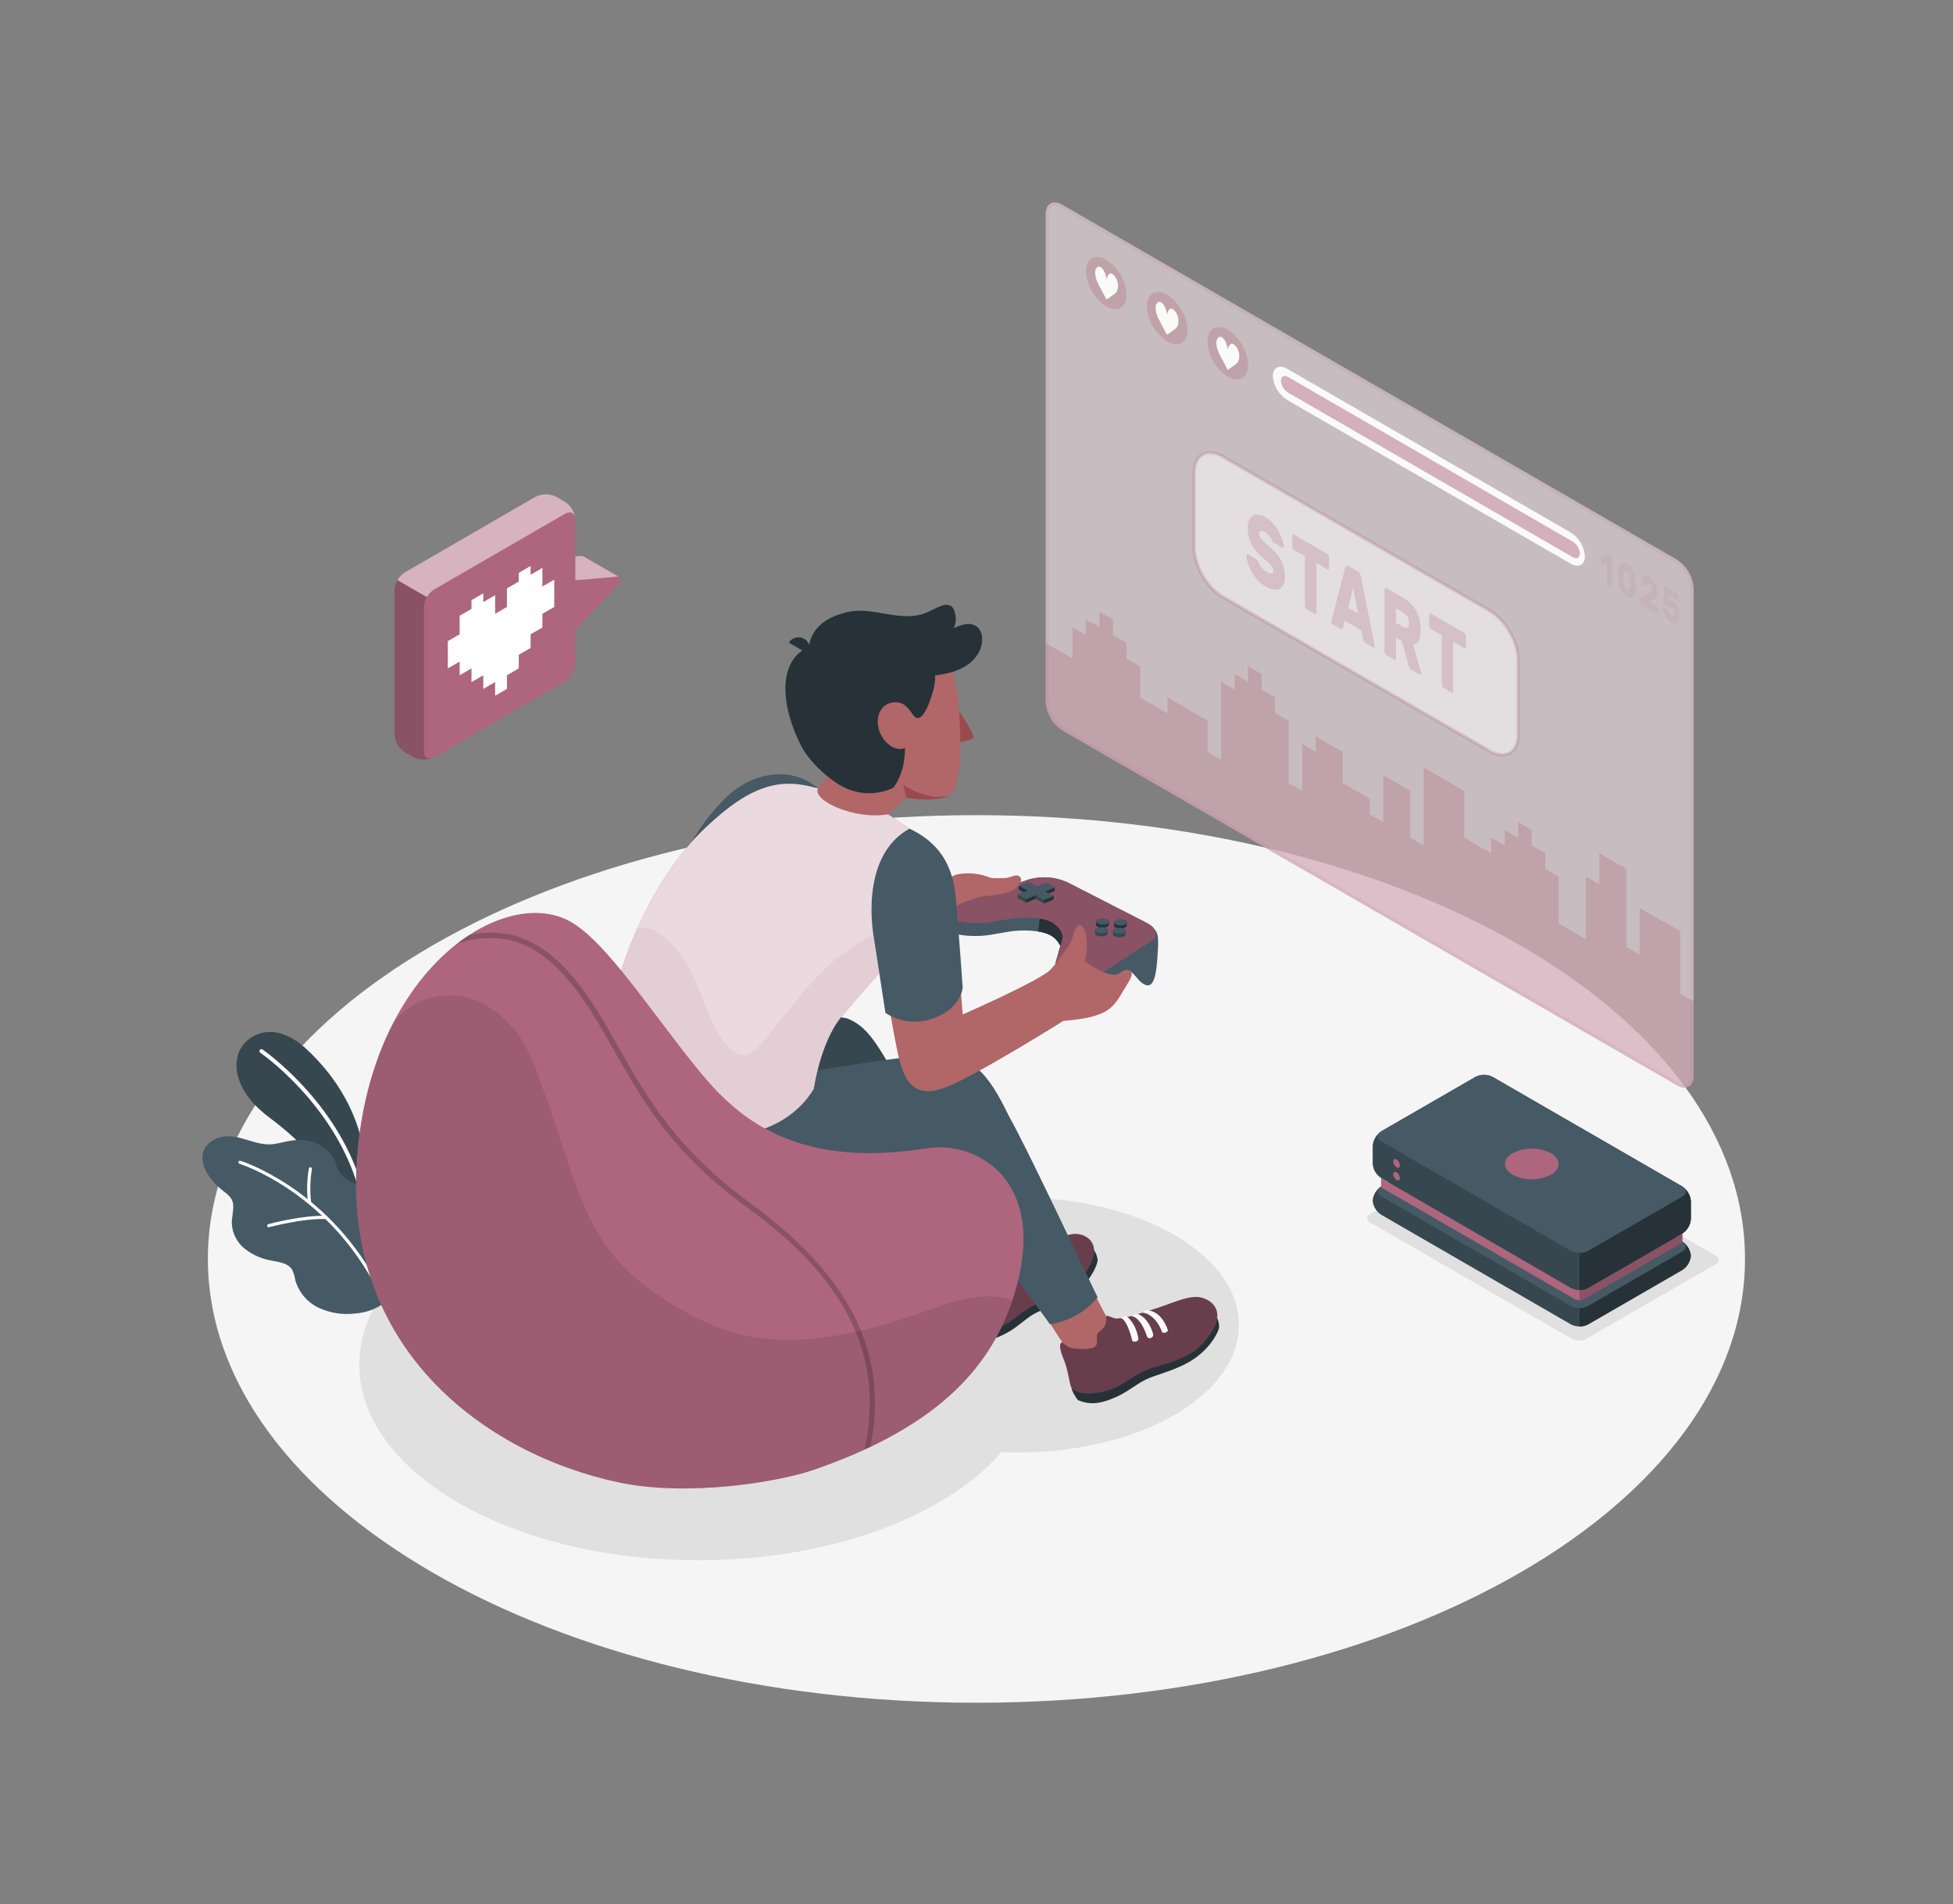 <svg width="357" height="348" viewBox="0 0 357 348" fill="none" xmlns="http://www.w3.org/2000/svg">
<rect x="0" y="0" width="357" height="348" fill="#808080" stroke="none"/>
<g clip-path="url(#clip0)">
<path d="M178.489 311.22C256.078 311.22 318.977 274.904 318.977 230.106C318.977 185.308 256.078 148.992 178.489 148.992C100.9 148.992 38.001 185.308 38.001 230.106C38.001 274.904 100.9 311.22 178.489 311.22Z" fill="#F5F5F5"/>
<path d="M287.317 244.705L250.443 223.433C250.285 223.379 250.147 223.277 250.049 223.14C249.951 223.004 249.899 222.841 249.899 222.673C249.899 222.505 249.951 222.342 250.049 222.206C250.147 222.069 250.285 221.967 250.443 221.913L274.147 208.25C274.555 208.044 275.005 207.936 275.463 207.936C275.92 207.936 276.371 208.044 276.778 208.25L313.646 229.523C313.805 229.576 313.943 229.679 314.041 229.815C314.138 229.951 314.191 230.115 314.191 230.282C314.191 230.45 314.138 230.613 314.041 230.75C313.943 230.886 313.805 230.988 313.646 231.042L289.943 244.711C289.535 244.916 289.085 245.022 288.629 245.021C288.173 245.02 287.724 244.911 287.317 244.705V244.705Z" fill="#E0E0E0"/>
<path d="M127.636 285.177C161.85 285.177 189.587 269.163 189.587 249.409C189.587 229.655 161.85 213.641 127.636 213.641C93.421 213.641 65.685 229.655 65.685 249.409C65.685 269.163 93.421 285.177 127.636 285.177Z" fill="#E0E0E0"/>
<path d="M186.117 265.467C208.401 265.467 226.467 255.037 226.467 242.17C226.467 229.304 208.401 218.874 186.117 218.874C163.832 218.874 145.766 229.304 145.766 242.17C145.766 255.037 163.832 265.467 186.117 265.467Z" fill="#E0E0E0"/>
<path d="M66.037 219.093L66.536 211.192C66.536 211.192 66.068 201.097 56.064 191.786C49.986 186.127 44.959 189.172 43.701 192.254C42.443 195.335 43.489 200.009 49.396 204.379C58.647 211.216 66.414 222.041 67.423 229.717L66.037 219.093Z" fill="#37474F"/>
<path d="M65.728 216.863C65.646 216.871 65.564 216.85 65.495 216.805C65.427 216.759 65.376 216.692 65.351 216.613C60.799 201.54 47.725 192.497 47.561 192.406C47.523 192.379 47.491 192.344 47.467 192.304C47.443 192.264 47.427 192.22 47.421 192.174C47.415 192.128 47.418 192.081 47.431 192.036C47.443 191.991 47.465 191.949 47.494 191.913C47.546 191.836 47.626 191.783 47.718 191.765C47.809 191.747 47.903 191.765 47.981 191.816C48.114 191.907 61.419 201.085 66.044 216.401C66.069 216.489 66.059 216.584 66.016 216.666C65.973 216.747 65.9 216.809 65.813 216.838L65.728 216.863Z" fill="white"/>
<path d="M66.439 219.354C66.38 218.491 66.06 217.667 65.521 216.99C64.549 215.866 62.847 215.501 62.026 214.255C61.701 213.635 61.441 212.984 61.248 212.31C60.639 210.86 59.504 209.694 58.07 209.047C56.635 208.422 55.054 208.211 53.505 208.439C52.332 208.585 51.196 208.943 50.023 209.107C46.175 209.66 42.614 206.129 38.785 208.5C36.487 209.934 36.645 212.438 37.922 214.535C38.59 215.602 39.427 216.552 40.402 217.349C41.435 218.224 42.523 218.753 42.632 220.272C42.705 221.378 42.359 222.478 42.371 223.591C42.414 224.503 42.654 225.396 43.074 226.208C43.493 227.019 44.083 227.731 44.802 228.295C46.254 229.411 47.964 230.145 49.773 230.428C51.105 230.683 52.636 230.884 53.372 232.021C53.679 232.642 53.884 233.309 53.979 233.996C54.298 235.095 54.848 236.114 55.591 236.985C56.334 237.856 57.253 238.558 58.288 239.047C60.378 240.006 62.694 240.36 64.974 240.068C66.938 239.933 68.821 239.232 70.395 238.05C72.997 235.923 71.502 231.905 69.788 229.669C69.04 228.684 68.116 227.845 67.43 226.818C66.056 224.782 66.281 223.019 66.408 220.692C66.455 220.248 66.466 219.8 66.439 219.354Z" fill="#455A64"/>
<path d="M68.469 234.33C68.41 234.342 68.349 234.334 68.294 234.309C68.24 234.284 68.194 234.243 68.165 234.19C58.86 217.44 43.933 212.76 43.781 212.711C43.708 212.689 43.647 212.639 43.611 212.572C43.574 212.505 43.566 212.426 43.586 212.353C43.61 212.28 43.661 212.218 43.729 212.182C43.797 212.146 43.877 212.137 43.951 212.158C44.103 212.207 59.249 216.96 68.669 233.911C68.688 233.944 68.7 233.98 68.704 234.017C68.708 234.054 68.705 234.092 68.695 234.128C68.685 234.164 68.668 234.198 68.645 234.227C68.621 234.257 68.593 234.281 68.56 234.3C68.533 234.318 68.501 234.328 68.469 234.33V234.33Z" fill="white"/>
<path d="M59.596 222.813H59.529C55.438 222.643 49.251 224.284 49.197 224.302C49.16 224.313 49.121 224.316 49.083 224.311C49.045 224.307 49.008 224.294 48.975 224.275C48.942 224.256 48.914 224.23 48.891 224.199C48.868 224.168 48.852 224.133 48.844 224.095C48.834 224.059 48.831 224.021 48.836 223.983C48.84 223.946 48.852 223.91 48.871 223.877C48.889 223.844 48.914 223.816 48.944 223.792C48.974 223.769 49.008 223.752 49.045 223.743C49.3 223.676 55.384 222.059 59.559 222.235C59.635 222.23 59.71 222.254 59.767 222.304C59.825 222.354 59.86 222.424 59.866 222.5C59.872 222.575 59.847 222.65 59.797 222.708C59.748 222.766 59.677 222.801 59.602 222.807L59.596 222.813Z" fill="white"/>
<path d="M56.611 220.035C56.536 220.042 56.461 220.021 56.401 219.974C56.341 219.928 56.301 219.861 56.289 219.786C56.052 217.718 56.107 215.627 56.453 213.575C56.468 213.5 56.511 213.435 56.574 213.393C56.637 213.351 56.713 213.335 56.788 213.35C56.825 213.356 56.86 213.37 56.892 213.391C56.924 213.411 56.951 213.437 56.973 213.469C56.994 213.5 57.009 213.535 57.017 213.572C57.025 213.609 57.026 213.647 57.019 213.684C56.689 215.677 56.638 217.706 56.867 219.713C56.875 219.79 56.853 219.866 56.805 219.927C56.758 219.987 56.688 220.026 56.611 220.035V220.035Z" fill="white"/>
<path opacity="0.3" d="M306.554 102.296L194.17 37.416C192.48 36.444 191.131 37.234 191.131 39.185V128.188C191.186 129.248 191.49 130.281 192.018 131.203C192.546 132.125 193.283 132.909 194.17 133.494L306.554 198.374C308.244 199.346 309.593 198.556 309.593 196.605V107.602C309.538 106.542 309.234 105.509 308.706 104.587C308.178 103.665 307.441 102.881 306.554 102.296V102.296Z" fill="#AD667E"/>
<path opacity="0.5" d="M306.554 102.296L194.17 37.416C192.48 36.444 191.131 37.234 191.131 39.185V128.188C191.186 129.248 191.49 130.281 192.018 131.203C192.546 132.125 193.283 132.909 194.17 133.494L306.554 198.374C308.244 199.346 309.593 198.556 309.593 196.605V107.602C309.538 106.542 309.234 105.509 308.706 104.587C308.178 103.665 307.441 102.881 306.554 102.296V102.296Z" fill="white"/>
<path opacity="0.3" d="M307.15 181.618V170.216L299.741 165.961V174.519L297.291 173.072V158.814L292.35 155.963V161.664L289.883 160.236V171.638L284.929 168.818V160.236L282.462 158.814V155.963L279.988 154.535V151.684L277.52 150.262V153.113L275.053 151.684V154.535L272.585 153.113V155.963L267.644 153.113V144.561L260.241 140.307V154.535L257.786 153.113V144.561L252.845 141.705V150.262L250.377 148.834V145.983L245.442 143.133V137.432L240.501 134.582V137.432L238.021 135.998V144.567L235.553 143.139V131.743L233.086 130.315V127.464L230.612 126.042V123.192L228.144 121.764V124.614L225.677 123.192V126.042L223.209 124.614V138.854L220.742 137.432V131.743L213.418 127.489V130.388L208.392 127.489V121.788L205.918 120.366V117.515L203.45 116.087V113.236L200.983 111.814V114.659L198.515 113.236V116.087L196.048 114.659V120.366L191.106 117.509V128.224C191.162 129.285 191.466 130.318 191.993 131.239C192.521 132.161 193.258 132.946 194.145 133.53L306.554 198.374C308.244 199.346 309.593 198.556 309.593 196.605V183.046L307.15 181.618Z" fill="#AD667E"/>
<g opacity="0.3">
<path opacity="0.3" d="M192.802 37.612C193.179 37.631 193.546 37.746 193.866 37.947L306.25 102.821C307.047 103.352 307.711 104.06 308.189 104.89C308.668 105.719 308.949 106.648 309.009 107.604V196.607C309.009 197.081 308.9 198.181 307.921 198.181C307.544 198.162 307.178 198.047 306.858 197.847L194.474 132.961C193.675 132.431 193.011 131.723 192.532 130.893C192.053 130.063 191.773 129.134 191.714 128.177V39.186C191.714 38.712 191.824 37.612 192.802 37.612ZM192.802 37.005C191.799 37.005 191.106 37.801 191.106 39.186V128.189C191.162 129.25 191.466 130.283 191.993 131.205C192.521 132.126 193.258 132.911 194.145 133.495L306.554 198.376C306.967 198.629 307.438 198.771 307.921 198.789C308.924 198.789 309.617 197.993 309.617 196.607V107.604C309.562 106.543 309.258 105.511 308.73 104.589C308.202 103.667 307.465 102.883 306.578 102.298L194.17 37.418C193.757 37.164 193.286 37.022 192.802 37.005Z" fill="#AD667E"/>
</g>
<path opacity="0.5" d="M223.531 83.455L272.257 111.589C275.168 113.267 277.52 117.345 277.52 120.706V134.205C277.52 137.56 275.168 138.921 272.257 137.244L223.531 109.11C220.626 107.432 218.268 103.354 218.268 99.993V86.494C218.28 83.121 220.626 81.778 223.531 83.455Z" fill="white"/>
<g opacity="0.5">
<path opacity="0.5" d="M274.609 138.271C273.722 138.239 272.858 137.975 272.105 137.505L223.38 109.377C220.395 107.651 217.964 103.445 217.964 99.993V86.494C217.964 84.756 218.572 83.455 219.66 82.847C220.748 82.24 222.182 82.349 223.684 83.218L272.409 111.346C275.399 113.072 277.824 117.278 277.824 120.73V134.229C277.824 135.967 277.217 137.268 276.135 137.876C275.67 138.139 275.144 138.276 274.609 138.271V138.271ZM221.186 83.036C220.759 83.03 220.339 83.139 219.97 83.352C219.077 83.868 218.578 84.981 218.578 86.494V99.993C218.578 103.251 220.87 107.219 223.69 108.848L272.415 136.982C273.722 137.736 274.938 137.864 275.837 137.347C276.737 136.83 277.223 135.712 277.223 134.205V120.706C277.223 117.448 274.931 113.479 272.111 111.851L223.38 83.729C222.721 83.311 221.965 83.072 221.186 83.036V83.036Z" fill="#AD667E"/>
</g>
<g opacity="0.5">
<path opacity="0.5" d="M231.293 94.511C231.794 94.807 232.247 95.178 232.636 95.611C233.034 96.055 233.386 96.537 233.687 97.051C233.972 97.534 234.204 98.045 234.38 98.577C234.533 99.005 234.623 99.454 234.648 99.908C234.652 99.949 234.647 99.99 234.633 100.029C234.62 100.068 234.598 100.103 234.569 100.133C234.546 100.153 234.517 100.165 234.487 100.165C234.456 100.165 234.427 100.153 234.405 100.133L232.909 99.276C232.814 99.216 232.728 99.142 232.654 99.057C232.581 98.951 232.514 98.842 232.454 98.729C232.454 98.68 232.399 98.601 232.35 98.492C232.289 98.361 232.218 98.235 232.138 98.115C232.036 97.964 231.922 97.822 231.797 97.689C231.649 97.536 231.479 97.405 231.293 97.3C231.16 97.226 231.022 97.161 230.879 97.106C230.767 97.062 230.647 97.041 230.527 97.045C230.478 97.047 230.43 97.059 230.386 97.082C230.342 97.103 230.303 97.135 230.272 97.173C230.198 97.286 230.163 97.421 230.174 97.556C230.175 97.728 230.213 97.897 230.284 98.054C230.38 98.249 230.503 98.428 230.648 98.589C230.861 98.829 231.089 99.057 231.329 99.27L232.375 100.212C232.771 100.563 233.139 100.945 233.475 101.354C233.781 101.729 234.044 102.136 234.259 102.57C234.467 102.991 234.624 103.436 234.727 103.895C234.833 104.394 234.884 104.904 234.879 105.414C234.899 105.91 234.809 106.404 234.617 106.861C234.47 107.197 234.21 107.472 233.882 107.639C233.531 107.794 233.139 107.834 232.764 107.754C232.267 107.655 231.792 107.47 231.36 107.207C230.834 106.903 230.356 106.522 229.943 106.077C229.526 105.626 229.157 105.133 228.843 104.606C228.545 104.105 228.303 103.573 228.12 103.02C227.955 102.546 227.863 102.05 227.847 101.549C227.843 101.507 227.847 101.466 227.86 101.426C227.872 101.386 227.893 101.349 227.92 101.318C227.942 101.297 227.971 101.286 228.002 101.286C228.032 101.286 228.061 101.297 228.084 101.318L229.579 102.181C229.675 102.232 229.76 102.302 229.828 102.388C229.898 102.476 229.959 102.572 230.01 102.673L230.15 102.983C230.221 103.142 230.302 103.297 230.393 103.445C230.504 103.631 230.634 103.804 230.782 103.962C230.95 104.142 231.145 104.296 231.36 104.417C231.664 104.615 232.009 104.744 232.368 104.794C232.636 104.819 232.77 104.655 232.77 104.302C232.768 104.118 232.718 103.938 232.624 103.779C232.5 103.56 232.351 103.356 232.18 103.172C231.98 102.959 231.73 102.716 231.42 102.442C231.11 102.169 230.752 101.834 230.332 101.464C229.601 100.83 229.014 100.047 228.612 99.166C228.24 98.308 228.056 97.379 228.072 96.443C228.062 95.996 228.136 95.551 228.29 95.131C228.414 94.791 228.639 94.499 228.935 94.292C229.238 94.099 229.598 94.013 229.956 94.049C230.43 94.101 230.887 94.259 231.293 94.511V94.511Z" fill="#AD667E"/>
<path opacity="0.5" d="M242.646 101.245C242.744 101.307 242.82 101.399 242.865 101.506C242.923 101.628 242.954 101.76 242.956 101.895V103.785C242.96 103.836 242.955 103.887 242.939 103.935C242.923 103.983 242.898 104.027 242.865 104.065C242.834 104.092 242.795 104.107 242.755 104.107C242.715 104.107 242.676 104.092 242.646 104.065L240.64 102.904V111.905C240.645 111.957 240.639 112.008 240.624 112.057C240.608 112.107 240.583 112.152 240.549 112.191C240.518 112.217 240.48 112.231 240.439 112.231C240.399 112.231 240.361 112.217 240.33 112.191L238.841 111.328C238.743 111.265 238.667 111.174 238.622 111.067C238.564 110.945 238.533 110.812 238.531 110.678V101.676L236.525 100.516C236.427 100.453 236.351 100.362 236.307 100.254C236.248 100.133 236.217 100 236.215 99.865V98.005C236.211 97.955 236.216 97.904 236.232 97.856C236.248 97.808 236.273 97.764 236.307 97.726C236.337 97.699 236.376 97.684 236.416 97.684C236.456 97.684 236.495 97.699 236.525 97.726L242.646 101.245Z" fill="#AD667E"/>
<path opacity="0.5" d="M248.256 104.478C248.409 104.572 248.53 104.709 248.602 104.873C248.674 105.027 248.729 105.188 248.766 105.353L251.252 117.849C251.276 117.943 251.29 118.039 251.295 118.135C251.298 118.176 251.294 118.218 251.281 118.258C251.269 118.297 251.249 118.334 251.222 118.366C251.197 118.387 251.166 118.399 251.134 118.399C251.101 118.399 251.07 118.387 251.046 118.366L249.611 117.533C249.47 117.461 249.356 117.343 249.289 117.199C249.229 117.087 249.188 116.966 249.168 116.84L248.845 115.199L245.807 113.449L245.491 114.719C245.474 114.805 245.431 114.883 245.369 114.944C245.308 115.005 245.199 114.993 245.047 114.902L243.619 114.118C243.537 114.065 243.473 113.989 243.436 113.899C243.389 113.802 243.364 113.696 243.363 113.589C243.368 113.508 243.385 113.428 243.412 113.352L245.898 103.731C245.924 103.62 245.981 103.519 246.062 103.439C246.141 103.354 246.256 103.36 246.408 103.439L248.256 104.478ZM246.433 111.085L248.256 112.148L247.332 107.432L246.433 111.085Z" fill="#AD667E"/>
<path opacity="0.5" d="M256.473 109.255C256.961 109.539 257.413 109.882 257.816 110.276C258.211 110.668 258.551 111.112 258.825 111.595C259.111 112.104 259.326 112.65 259.463 113.218C259.618 113.844 259.694 114.488 259.688 115.133C259.724 115.811 259.604 116.489 259.336 117.114C259.244 117.312 259.104 117.483 258.929 117.613C258.754 117.742 258.549 117.826 258.333 117.855L259.743 122.851C259.765 122.92 259.778 122.992 259.779 123.064C259.784 123.105 259.779 123.146 259.767 123.184C259.754 123.223 259.734 123.259 259.706 123.289C259.681 123.311 259.649 123.323 259.615 123.323C259.582 123.323 259.549 123.311 259.524 123.289L257.974 122.396C257.832 122.318 257.719 122.197 257.652 122.049C257.59 121.92 257.54 121.786 257.5 121.648L256.236 117.157L255.185 116.549V120.305C255.189 120.355 255.184 120.406 255.168 120.454C255.152 120.502 255.127 120.546 255.093 120.584C255.063 120.611 255.024 120.626 254.984 120.626C254.944 120.626 254.905 120.611 254.875 120.584L253.386 119.721C253.288 119.655 253.212 119.562 253.167 119.454C253.108 119.335 253.077 119.204 253.076 119.071V107.736C253.071 107.686 253.077 107.635 253.093 107.587C253.108 107.539 253.134 107.494 253.167 107.456C253.197 107.431 253.236 107.417 253.276 107.417C253.316 107.417 253.355 107.431 253.386 107.456L256.473 109.255ZM255.185 113.832L256.473 114.573C256.586 114.655 256.714 114.713 256.85 114.744C256.986 114.774 257.126 114.776 257.263 114.75C257.476 114.683 257.579 114.403 257.579 113.911C257.602 113.483 257.491 113.058 257.263 112.695C257.061 112.392 256.79 112.14 256.473 111.96L255.185 111.212V113.832Z" fill="#AD667E"/>
<path opacity="0.5" d="M267.644 115.674C267.739 115.741 267.813 115.833 267.857 115.941C267.917 116.06 267.95 116.191 267.954 116.324V118.19C267.957 118.241 267.95 118.291 267.934 118.34C267.917 118.388 267.891 118.432 267.857 118.469C267.827 118.495 267.789 118.508 267.75 118.508C267.711 118.508 267.673 118.495 267.644 118.469L265.638 117.315V126.316C265.642 126.366 265.637 126.417 265.621 126.465C265.605 126.513 265.58 126.557 265.547 126.595C265.517 126.622 265.478 126.637 265.438 126.637C265.397 126.637 265.358 126.622 265.328 126.595L263.863 125.763C263.768 125.696 263.695 125.603 263.651 125.495C263.592 125.376 263.561 125.245 263.559 125.112V116.105L261.554 114.95C261.457 114.884 261.381 114.791 261.335 114.683C261.276 114.564 261.245 114.433 261.244 114.3V112.44C261.239 112.389 261.245 112.337 261.26 112.288C261.276 112.239 261.301 112.194 261.335 112.155C261.366 112.129 261.404 112.115 261.444 112.115C261.484 112.115 261.523 112.129 261.554 112.155L267.644 115.674Z" fill="#AD667E"/>
</g>
<path opacity="0.3" d="M202.223 47.463C203.3 48.167 204.197 49.115 204.84 50.23C205.483 51.345 205.854 52.596 205.924 53.881C205.924 56.239 204.265 57.199 202.223 56.014C201.144 55.313 200.247 54.366 199.603 53.252C198.96 52.138 198.589 50.887 198.521 49.602C198.521 47.262 200.175 46.283 202.223 47.463Z" fill="#AD667E"/>
<path d="M204.362 52.282C204.362 51.864 204.275 51.45 204.107 51.067V51.067C203.955 50.663 203.684 50.315 203.329 50.07C202.794 49.754 202.35 50.392 202.277 51.146C202.217 50.313 201.779 49.158 201.244 48.842C201.125 48.76 200.981 48.723 200.838 48.737C200.694 48.752 200.56 48.817 200.46 48.921V48.921C200.267 49.184 200.172 49.507 200.193 49.833C200.193 51.109 200.952 52.264 201.591 53.48L202.271 54.756L202.952 54.276C203.59 53.808 204.362 53.559 204.362 52.282Z" fill="#FAFAFA"/>
<path opacity="0.3" d="M213.333 53.881C214.416 54.58 215.319 55.525 215.967 56.639C216.616 57.754 216.992 59.006 217.064 60.293C217.064 62.657 215.405 63.611 213.363 62.432C212.285 61.729 211.388 60.781 210.745 59.666C210.102 58.551 209.73 57.3 209.662 56.014C209.631 53.656 211.284 52.696 213.333 53.881Z" fill="#AD667E"/>
<path d="M215.424 58.713C215.418 58.294 215.329 57.881 215.162 57.497V57.497C215.009 57.091 214.736 56.741 214.378 56.494C213.85 56.184 213.4 56.822 213.333 57.576C213.266 56.743 212.829 55.583 212.3 55.273C212.181 55.189 212.035 55.151 211.89 55.165C211.745 55.18 211.61 55.246 211.51 55.352V55.352C211.315 55.614 211.221 55.937 211.242 56.263C211.242 57.54 212.002 58.694 212.64 59.91L213.315 61.186L214.026 60.694C214.634 60.238 215.418 59.983 215.424 58.713Z" fill="#FAFAFA"/>
<path opacity="0.3" d="M224.443 60.293C225.52 60.997 226.417 61.944 227.06 63.059C227.703 64.175 228.075 65.426 228.144 66.711C228.144 69.075 226.485 70.029 224.443 68.85C223.362 68.153 222.461 67.211 221.812 66.1C221.164 64.989 220.786 63.74 220.711 62.456C220.711 60.068 222.394 59.114 224.443 60.293Z" fill="#AD667E"/>
<path d="M226.534 65.125C226.529 64.706 226.44 64.293 226.272 63.909V63.909C226.117 63.506 225.844 63.158 225.488 62.912C224.953 62.596 224.51 63.234 224.443 63.988C224.376 63.155 223.938 62.001 223.404 61.685C223.285 61.602 223.141 61.565 222.997 61.58C222.853 61.594 222.72 61.66 222.62 61.764C222.424 62.026 222.327 62.349 222.346 62.675C222.346 63.952 223.106 65.106 223.75 66.322L224.425 67.598L225.105 67.118C225.756 66.65 226.528 66.401 226.534 65.125Z" fill="#FAFAFA"/>
<path d="M235.298 67.41L287.093 97.313C287.843 97.783 288.473 98.424 288.93 99.183C289.387 99.942 289.659 100.799 289.724 101.682C289.724 103.257 288.545 103.852 287.093 103.014L235.298 73.111C234.547 72.64 233.917 71.999 233.46 71.24C233.003 70.481 232.731 69.625 232.666 68.741C232.684 67.167 233.863 66.571 235.298 67.41Z" fill="#FAFAFA"/>
<path opacity="0.5" d="M234.143 69.574C234.175 70.016 234.31 70.444 234.538 70.824C234.767 71.204 235.081 71.525 235.456 71.762L287.488 101.841C288.211 102.26 288.801 101.962 288.801 101.172C288.768 100.731 288.632 100.304 288.404 99.925C288.176 99.546 287.862 99.226 287.488 98.99L235.456 68.911C234.733 68.492 234.143 68.79 234.143 69.574Z" fill="#AD667E"/>
<g opacity="0.3">
<path opacity="0.3" d="M292.429 102.138C292.415 102.078 292.415 102.016 292.429 101.956C292.428 101.933 292.433 101.91 292.443 101.89C292.454 101.87 292.47 101.852 292.49 101.84L293.663 101.129L293.772 101.069C293.795 101.057 293.82 101.052 293.845 101.052C293.87 101.052 293.895 101.057 293.918 101.069L294.58 101.452C294.628 101.481 294.665 101.526 294.684 101.579C294.713 101.638 294.73 101.702 294.732 101.768V107.207C294.734 107.232 294.731 107.256 294.723 107.279C294.714 107.302 294.701 107.323 294.684 107.341C294.684 107.371 294.623 107.371 294.58 107.341L293.863 106.928C293.817 106.896 293.781 106.852 293.76 106.8C293.734 106.742 293.72 106.681 293.717 106.618V102.934L293.067 103.317C293.039 103.342 293.002 103.342 292.958 103.317C292.913 103.281 292.879 103.233 292.86 103.178L292.429 102.138Z" fill="#AD667E"/>
<path opacity="0.3" d="M297.376 103.007C297.647 103.165 297.886 103.371 298.081 103.615C298.28 103.851 298.446 104.113 298.574 104.393C298.703 104.682 298.8 104.983 298.865 105.293C298.925 105.601 298.962 105.914 298.975 106.229C298.975 106.472 298.975 106.727 298.975 106.994C298.975 107.262 298.975 107.499 298.975 107.73C298.966 108 298.929 108.269 298.865 108.532C298.816 108.742 298.716 108.936 298.574 109.097C298.444 109.23 298.267 109.306 298.081 109.31C297.83 109.3 297.587 109.223 297.376 109.085C297.107 108.926 296.868 108.72 296.671 108.477C296.476 108.24 296.313 107.979 296.185 107.7C296.051 107.413 295.953 107.111 295.893 106.8C295.828 106.492 295.79 106.179 295.778 105.864C295.778 105.633 295.778 105.384 295.778 105.116C295.778 104.849 295.778 104.6 295.778 104.363C295.786 104.092 295.824 103.823 295.893 103.561C295.939 103.35 296.039 103.154 296.185 102.995C296.313 102.864 296.488 102.787 296.671 102.783C296.923 102.788 297.168 102.866 297.376 103.007V103.007ZM297.984 107.086C297.984 106.612 297.984 106.144 297.984 105.67C297.984 105.524 297.984 105.384 297.948 105.256C297.925 105.132 297.893 105.01 297.85 104.892C297.807 104.782 297.748 104.68 297.674 104.588C297.598 104.493 297.505 104.413 297.401 104.351C297.32 104.296 297.224 104.268 297.127 104.272C297.092 104.275 297.058 104.286 297.028 104.304C296.997 104.322 296.971 104.346 296.951 104.375C296.903 104.451 296.871 104.536 296.854 104.624C296.834 104.745 296.822 104.867 296.817 104.989C296.817 105.445 296.817 105.919 296.817 106.405C296.819 106.541 296.832 106.677 296.854 106.812C296.869 106.938 296.901 107.06 296.951 107.177C296.993 107.289 297.052 107.394 297.127 107.487C297.204 107.581 297.296 107.661 297.401 107.724C297.481 107.779 297.577 107.806 297.674 107.803C297.709 107.8 297.743 107.789 297.774 107.771C297.804 107.753 297.831 107.729 297.85 107.7C297.903 107.625 297.938 107.54 297.954 107.45C297.966 107.329 297.968 107.207 297.96 107.086H297.984Z" fill="#AD667E"/>
<path opacity="0.3" d="M302.986 108.222C302.987 108.373 302.975 108.523 302.949 108.672C302.931 108.802 302.894 108.929 302.84 109.049C302.787 109.162 302.718 109.267 302.633 109.359C302.541 109.454 302.434 109.534 302.317 109.596L301.552 110.046L302.925 110.842C302.971 110.873 303.007 110.918 303.028 110.969C303.057 111.026 303.071 111.088 303.071 111.152V112.045C303.074 112.069 303.071 112.094 303.064 112.117C303.057 112.14 303.045 112.161 303.028 112.179C303.022 112.186 303.014 112.191 303.005 112.195C302.996 112.198 302.986 112.2 302.977 112.2C302.967 112.2 302.958 112.198 302.949 112.195C302.94 112.191 302.932 112.186 302.925 112.179L300.038 110.514C299.99 110.484 299.954 110.439 299.935 110.386C299.905 110.33 299.888 110.267 299.886 110.204V109.474C299.886 109.39 299.898 109.306 299.923 109.225C299.931 109.193 299.947 109.163 299.968 109.136C299.989 109.11 300.015 109.089 300.044 109.073L301.679 108.216C301.791 108.164 301.878 108.07 301.922 107.955C301.954 107.85 301.97 107.742 301.971 107.633C301.971 107.59 301.971 107.535 301.971 107.456C301.958 107.374 301.938 107.292 301.91 107.213C301.872 107.122 301.825 107.034 301.77 106.952C301.704 106.862 301.619 106.788 301.521 106.733C301.487 106.707 301.448 106.688 301.406 106.678C301.364 106.667 301.321 106.665 301.278 106.672C301.218 106.684 301.165 106.716 301.126 106.764C301.092 106.813 301.067 106.869 301.053 106.928C301.053 106.988 301.023 107.031 301.017 107.061C301.011 107.092 300.968 107.165 300.932 107.171C300.884 107.169 300.838 107.154 300.798 107.128L300.123 106.745C300.086 106.717 300.057 106.679 300.038 106.636C300.015 106.591 300.002 106.541 300.002 106.49C300.005 106.27 300.037 106.051 300.099 105.84C300.154 105.661 300.252 105.498 300.385 105.366C300.512 105.247 300.679 105.18 300.853 105.177C301.091 105.181 301.322 105.253 301.521 105.384C301.762 105.526 301.978 105.706 302.159 105.919C302.34 106.133 302.495 106.367 302.621 106.618C302.741 106.873 302.835 107.14 302.901 107.414C302.958 107.679 302.987 107.95 302.986 108.222Z" fill="#AD667E"/>
<path opacity="0.3" d="M304.925 111.589L305.01 111.802C305.041 111.879 305.08 111.952 305.126 112.021C305.169 112.098 305.222 112.17 305.284 112.234C305.345 112.305 305.419 112.365 305.502 112.41C305.567 112.455 305.643 112.482 305.721 112.489C305.78 112.51 305.845 112.51 305.904 112.489C305.963 112.455 306.008 112.401 306.031 112.337C306.069 112.245 306.086 112.145 306.08 112.045C306.08 111.851 306.029 111.661 305.934 111.492C305.843 111.322 305.706 111.181 305.539 111.085C305.495 111.056 305.445 111.037 305.393 111.03H305.265H305.162C305.135 111.04 305.104 111.04 305.077 111.03L304.226 110.538C304.179 110.503 304.141 110.457 304.117 110.404C304.087 110.348 304.075 110.285 304.08 110.222L304.244 107.311C304.242 107.262 304.257 107.215 304.287 107.177C304.294 107.17 304.302 107.165 304.311 107.161C304.319 107.157 304.329 107.155 304.338 107.155C304.348 107.155 304.358 107.157 304.366 107.161C304.375 107.165 304.383 107.17 304.39 107.177L306.73 108.526C306.777 108.557 306.813 108.602 306.833 108.654C306.862 108.71 306.876 108.773 306.876 108.836V109.729C306.879 109.754 306.876 109.778 306.869 109.801C306.862 109.824 306.85 109.845 306.833 109.863C306.827 109.87 306.819 109.875 306.81 109.879C306.801 109.883 306.791 109.885 306.782 109.885C306.772 109.885 306.763 109.883 306.754 109.879C306.745 109.875 306.737 109.87 306.73 109.863L305.138 108.939L305.101 109.669C305.175 109.653 305.252 109.653 305.326 109.669C305.427 109.687 305.524 109.724 305.612 109.778C305.838 109.904 306.043 110.064 306.22 110.252C306.404 110.45 306.564 110.671 306.694 110.909C306.83 111.162 306.934 111.431 307.004 111.711C307.08 112.011 307.119 112.319 307.119 112.629C307.128 112.908 307.085 113.186 306.991 113.449C306.932 113.635 306.812 113.795 306.651 113.905C306.503 114.004 306.323 114.043 306.147 114.014C305.931 113.981 305.724 113.904 305.539 113.789C305.292 113.646 305.067 113.468 304.87 113.261C304.678 113.053 304.513 112.822 304.378 112.574C304.247 112.337 304.143 112.086 304.068 111.826C303.996 111.588 303.958 111.34 303.953 111.091C303.95 111.05 303.961 111.01 303.983 110.975C303.996 110.966 304.012 110.961 304.029 110.961C304.045 110.961 304.061 110.966 304.074 110.975L304.767 111.377C304.822 111.41 304.867 111.456 304.901 111.51C304.91 111.536 304.918 111.563 304.925 111.589V111.589Z" fill="#AD667E"/>
</g>
<path d="M174.976 235.436C174.927 235.333 171.59 229.541 171.59 229.541C171.59 229.541 172.308 229.966 175.662 228.076C176.916 227.312 178.085 226.417 179.151 225.408L181.376 229.693C182.792 231.2 185.764 229.559 189.149 228.252C189.714 228.034 190.292 227.778 190.869 227.517H190.906C192.759 226.909 194.947 227.553 193.41 229.675C191.872 231.796 188.803 233.242 185.964 234.537C182.549 236.129 176.544 238.822 174.976 235.436Z" fill="#B16668"/>
<path d="M199.871 228.344C200.282 228.873 200.544 229.502 200.63 230.167C200.74 230.878 199.64 233.686 196.984 235.916C194.328 238.147 190.596 239.229 188.973 240.171C187.35 241.113 186.001 242.566 184.062 243.611C182.123 244.656 180.148 245.434 177.717 244.632C177.182 244.14 176.398 242.894 176.501 242.73C176.726 242.359 199.871 228.344 199.871 228.344Z" fill="#263238"/>
<path d="M182.081 230.161C183.655 230.732 186.25 229.371 189.149 228.252C191.878 227.195 194.789 225.378 196.88 225.542C198.971 225.706 201.135 227.541 199.311 231.103C198.776 232.136 197.579 234.02 196.43 234.804C193.519 236.792 190.656 237.636 188.724 238.688C186.208 240.055 185.047 241.63 182.646 242.572C179.522 243.787 177.267 243.489 176.489 242.778C175.711 242.067 173.377 235.26 174.793 235.047C174.793 235.047 175.96 237.138 180.652 233.583C182.701 232.027 182.3 230.641 182.081 230.161Z" fill="#AD667E"/>
<path opacity="0.4" d="M182.081 230.161C183.655 230.732 186.25 229.371 189.149 228.252C191.878 227.195 194.789 225.378 196.88 225.542C198.971 225.706 201.135 227.541 199.311 231.103C198.776 232.136 197.579 234.02 196.43 234.804C193.519 236.792 190.656 237.636 188.724 238.688C186.208 240.055 185.047 241.63 182.646 242.572C179.522 243.787 177.267 243.489 176.489 242.778C175.711 242.067 173.377 235.26 174.793 235.047C174.793 235.047 175.96 237.138 180.652 233.583C182.701 232.027 182.3 230.641 182.081 230.161Z" fill="black"/>
<path d="M191.981 231.547C191.981 231.547 190.912 228.702 188.547 228.508C188.33 228.469 188.107 228.493 187.903 228.576C187.698 228.658 187.522 228.797 187.393 228.976C187.393 228.976 189.477 228.745 191.039 232.015C191.039 232.015 191.203 232.209 191.617 232.015C191.756 231.929 192.06 231.784 191.981 231.547Z" fill="#FAFAFA"/>
<path d="M185.612 229.668C185.612 229.668 185.582 229.571 186.068 229.34C186.255 229.243 186.469 229.212 186.676 229.255C186.676 229.255 188.499 229.529 189.575 232.513C189.592 232.641 189.565 232.772 189.497 232.882C189.43 232.993 189.326 233.077 189.204 233.121C189.152 233.156 189.093 233.18 189.03 233.191C188.968 233.203 188.905 233.201 188.843 233.187C188.782 233.173 188.724 233.146 188.673 233.108C188.622 233.071 188.579 233.023 188.548 232.969C188.548 232.969 187.375 229.833 185.612 229.668Z" fill="#FAFAFA"/>
<path d="M183.892 230.203C183.892 230.203 183.934 229.991 184.317 229.899C184.797 229.772 184.955 229.899 184.955 229.899C184.955 229.899 186.414 230.775 187.095 233.333C187.095 233.333 187.253 233.753 186.663 233.941C186.074 234.13 186.055 233.631 186.055 233.631C186.055 233.631 184.967 230.453 183.892 230.203Z" fill="#FAFAFA"/>
<path d="M161.671 193.615C166.382 200.854 180.513 226.307 180.513 226.307C180.513 226.307 177.03 231.583 171.602 231.012L150.938 200.112L161.671 193.615Z" fill="#37474F"/>
<path d="M194.753 246.054C194.048 245.355 190.869 240.147 190.869 240.147C190.869 240.147 193.252 240.937 196.752 239.326C198.533 238.506 199.87 236.123 199.87 236.123L202.526 241.21C203.821 242.827 206.702 241.623 210.178 240.602C210.786 240.432 211.357 240.226 211.953 239.995H211.989C213.892 239.551 216.013 240.365 214.311 242.347C212.609 244.328 209.449 245.531 206.489 246.601C202.964 247.908 197.409 248.68 194.753 246.054Z" fill="#B16668"/>
<path d="M222.2 240.359C222.598 240.971 222.823 241.679 222.85 242.408C222.911 243.179 221.489 246.085 218.444 248.242C215.399 250.4 211.321 251.226 209.497 252.12C207.674 253.013 206.112 254.423 203.942 255.371C201.772 256.32 199.59 257.006 197.056 255.906C196.527 255.335 195.804 253.931 195.913 253.761C196.205 253.299 222.2 240.359 222.2 240.359Z" fill="#263238"/>
<path d="M203.025 240.694C203.27 240.801 203.522 240.894 203.778 240.973C204.034 241.019 204.295 241.019 204.55 240.973C205.166 240.921 205.776 240.815 206.373 240.657C207.85 240.28 209.291 239.758 210.756 239.326C213.794 238.433 217.046 236.743 219.264 237.102C221.483 237.46 223.871 239.533 221.598 243.216C220.727 244.636 219.616 245.894 218.316 246.935C215.174 249.057 211.564 249.506 209.4 250.461C206.592 251.707 205.213 253.287 202.544 254.107C199.098 255.134 196.71 254.618 195.938 253.785C195.506 253.323 195.33 250.497 194.443 248.443C193.689 246.68 193.537 245.404 194.218 245.355C194.408 245.565 194.625 245.749 194.862 245.902C195.13 246.115 195.438 246.272 195.768 246.364C196.228 246.475 196.699 246.534 197.172 246.54C198.013 246.625 198.863 246.572 199.688 246.382C199.92 246.333 200.132 246.214 200.296 246.042C200.472 245.773 200.549 245.45 200.514 245.13C200.514 244.851 200.514 244.565 200.514 244.286C200.506 244.131 200.527 243.977 200.575 243.83C200.658 243.666 200.779 243.524 200.928 243.416C201.403 243.082 201.791 242.638 202.058 242.122C202.202 241.692 202.25 241.235 202.198 240.785C202.189 240.706 202.206 240.627 202.247 240.56C202.332 240.463 202.49 240.499 202.611 240.56C202.733 240.621 202.885 240.633 203.025 240.694Z" fill="#AD667E"/>
<path opacity="0.4" d="M203.025 240.694C203.27 240.801 203.522 240.894 203.778 240.973C204.034 241.019 204.295 241.019 204.55 240.973C205.166 240.921 205.776 240.815 206.373 240.657C207.85 240.28 209.291 239.758 210.756 239.326C213.794 238.433 217.046 236.743 219.264 237.102C221.483 237.46 223.871 239.533 221.598 243.216C220.727 244.636 219.616 245.894 218.316 246.935C215.174 249.057 211.564 249.506 209.4 250.461C206.592 251.707 205.213 253.287 202.544 254.107C199.098 255.134 196.71 254.618 195.938 253.785C195.506 253.323 195.33 250.497 194.443 248.443C193.689 246.68 193.537 245.404 194.218 245.355C194.408 245.565 194.625 245.749 194.862 245.902C195.13 246.115 195.438 246.272 195.768 246.364C196.228 246.475 196.699 246.534 197.172 246.54C198.013 246.625 198.863 246.572 199.688 246.382C199.92 246.333 200.132 246.214 200.296 246.042C200.472 245.773 200.549 245.45 200.514 245.13C200.514 244.851 200.514 244.565 200.514 244.286C200.506 244.131 200.527 243.977 200.575 243.83C200.658 243.666 200.779 243.524 200.928 243.416C201.403 243.082 201.791 242.638 202.058 242.122C202.202 241.692 202.25 241.235 202.198 240.785C202.189 240.706 202.206 240.627 202.247 240.56C202.332 240.463 202.49 240.499 202.611 240.56C202.733 240.621 202.885 240.633 203.025 240.694Z" fill="black"/>
<path d="M213.472 243.1C213.472 243.1 212.585 239.958 210.069 239.527C209.84 239.468 209.599 239.475 209.374 239.546C209.148 239.616 208.947 239.749 208.792 239.928C208.792 239.928 211.047 239.861 212.439 243.489C212.439 243.489 212.591 243.714 213.047 243.544C213.199 243.489 213.545 243.362 213.472 243.1Z" fill="#FAFAFA"/>
<path d="M206.823 240.536C206.823 240.536 206.823 240.432 207.34 240.232C207.549 240.143 207.783 240.128 208.002 240.189C208.002 240.189 209.899 240.639 210.816 243.927C210.821 244.064 210.779 244.199 210.697 244.309C210.616 244.42 210.499 244.499 210.367 244.535C210.307 244.567 210.241 244.587 210.174 244.594C210.106 244.6 210.038 244.593 209.974 244.573C209.909 244.552 209.849 244.519 209.798 244.475C209.746 244.431 209.704 244.377 209.674 244.316C209.674 244.316 208.695 240.858 206.823 240.536Z" fill="#FAFAFA"/>
<path d="M204.939 240.931C204.939 240.931 205.006 240.712 205.42 240.645C205.942 240.554 206.1 240.736 206.1 240.736C206.1 240.736 207.583 241.8 208.088 244.596C208.088 244.596 208.221 245.057 207.571 245.203C206.921 245.349 206.921 244.82 206.921 244.82C206.921 244.82 206.07 241.314 204.939 240.931Z" fill="#FAFAFA"/>
<path d="M184.433 204.014C187.836 210.055 196.284 228.143 200.642 237.12C198.452 239.792 195.336 241.541 191.914 242.019L169.05 210.578L175.857 204.847L184.433 204.014Z" fill="#455A64"/>
<path d="M106.521 197.797C106.521 197.797 134.127 189.464 138.928 188.151C143.73 186.838 152.53 185.076 155.223 186.285C157.915 187.495 159.435 189.616 161.076 192.205C162.777 194.891 164.03 197.341 164.03 197.341C164.03 197.341 145.954 202.282 135.014 202.282C124.074 202.282 106.521 197.797 106.521 197.797Z" fill="#37474F"/>
<path d="M108.455 186.942C106.723 192.855 104.468 203.394 112.436 211.089C115.541 214.091 133.355 223.639 144.295 220.284C156.518 216.534 171.111 209.308 171.111 209.308C171.111 209.308 178.489 209.739 180.89 208.354C183.29 206.968 184.749 204.677 184.433 204.014C180.622 196.113 177.45 192.004 169.202 192.831C159.113 193.84 142.302 196.903 142.302 196.903L108.455 186.942Z" fill="#455A64"/>
<path d="M149.522 144.118C144.295 139.541 136.959 141.626 132.881 145.594C126.633 151.672 122.926 159.391 124.299 163.22C125.898 167.602 149.522 144.118 149.522 144.118Z" fill="#455A64"/>
<path d="M211.272 170.89C211.382 170.131 210.768 169.267 209.528 168.635L195.063 161.239C192.848 160.257 190.359 160.085 188.031 160.752L174.806 165.311C173.651 165.712 173.019 166.271 172.982 166.818C172.952 167.219 172.739 168.775 172.727 169.219C172.715 169.663 173 169.991 173.614 170.301C175.097 171.06 178.422 171.31 181.035 170.86L184.39 170.289C187.004 169.839 190.322 170.088 191.799 170.836C192.695 171.271 193.413 172.003 193.829 172.908L193.051 175.601C192.866 176.09 192.866 176.63 193.051 177.12L192.808 177.971C192.51 178.986 192.413 180.049 194.941 181.168C195.736 181.566 196.619 181.757 197.508 181.722C198.396 181.687 199.261 181.427 200.022 180.967L210.275 174.282C210.472 174.172 210.641 174.021 210.771 173.838C210.902 173.655 210.99 173.445 211.029 173.224C211.078 172.829 211.218 171.279 211.272 170.89Z" fill="#455A64"/>
<path d="M194.497 174.719L194.546 167.705L190.182 166.563L189.787 170.258C190.482 170.353 191.159 170.548 191.799 170.836C192.695 171.271 193.412 172.003 193.829 172.908L193.513 173.996L194.497 174.719Z" fill="#263238"/>
<path d="M210.47 169.261C211.789 170.477 211.886 170.836 211.521 175.625C211.157 180.414 210.069 180.542 208.841 179.721C207.613 178.901 206.781 176.622 205.273 177.551L210.47 169.261Z" fill="#455A64"/>
<path d="M173.87 167.93C175.353 168.69 178.677 168.939 181.291 168.49L184.645 167.918C187.259 167.468 190.577 167.718 192.054 168.465C193.531 169.213 194.485 170.653 194.188 171.668L193.051 175.601C192.753 176.615 192.656 177.679 195.184 178.797C195.979 179.195 196.862 179.386 197.751 179.351C198.639 179.316 199.504 179.056 200.265 178.597L210.519 171.942C211.85 171.079 211.406 169.596 209.528 168.635L195.063 161.239C192.848 160.257 190.359 160.085 188.031 160.752L174.806 165.311C172.8 166.004 172.38 167.177 173.87 167.93Z" fill="#AD667E"/>
<path opacity="0.2" d="M173.87 167.93C175.353 168.69 178.677 168.939 181.291 168.49L184.645 167.918C187.259 167.468 190.577 167.718 192.054 168.465C193.531 169.213 194.485 170.653 194.188 171.668L193.051 175.601C192.753 176.615 192.656 177.679 195.184 178.797C195.979 179.195 196.862 179.386 197.751 179.351C198.639 179.316 199.504 179.056 200.265 178.597L210.519 171.942C211.85 171.079 211.406 169.596 209.528 168.635L195.063 161.239C192.848 160.257 190.359 160.085 188.031 160.752L174.806 165.311C172.8 166.004 172.38 167.177 173.87 167.93Z" fill="black"/>
<path d="M206.009 168.599C205.997 168.519 205.964 168.445 205.914 168.382C205.864 168.319 205.798 168.27 205.724 168.24C205.468 168.121 205.191 168.054 204.91 168.042C204.628 168.031 204.347 168.075 204.083 168.173C203.827 168.277 203.7 168.417 203.687 168.569C203.675 168.72 203.633 169.037 203.627 169.14C203.621 169.243 203.718 169.413 203.912 169.523C204.428 169.762 205.018 169.789 205.553 169.596C205.796 169.498 205.93 169.359 205.948 169.213C205.967 169.067 206.015 168.714 206.009 168.599Z" fill="#263238"/>
<path d="M202.514 170.033C202.505 169.951 202.473 169.872 202.423 169.806C202.373 169.739 202.305 169.688 202.228 169.656C201.973 169.537 201.696 169.47 201.414 169.458C201.133 169.447 200.851 169.491 200.587 169.59C200.344 169.687 200.21 169.827 200.198 169.966C200.186 170.106 200.137 170.459 200.131 170.574C200.141 170.657 200.172 170.736 200.222 170.802C200.273 170.868 200.34 170.92 200.417 170.951C200.933 171.191 201.523 171.217 202.058 171.024C202.301 170.927 202.435 170.787 202.453 170.647C202.471 170.507 202.514 170.149 202.514 170.033Z" fill="#37474F"/>
<path d="M202.727 168.483C202.727 168.35 202.636 168.21 202.442 168.101C201.926 167.861 201.336 167.835 200.801 168.028C200.557 168.125 200.424 168.265 200.406 168.41C200.387 168.556 200.357 168.891 200.345 168.988C200.333 169.085 200.43 169.267 200.63 169.383C200.886 169.502 201.162 169.57 201.444 169.581C201.726 169.593 202.007 169.548 202.271 169.45C202.521 169.353 202.654 169.207 202.666 169.061C202.679 168.915 202.721 168.587 202.727 168.483Z" fill="#263238"/>
<path d="M205.79 170.197C205.79 170.064 205.705 169.924 205.504 169.814C205.251 169.694 204.975 169.625 204.694 169.613C204.414 169.6 204.133 169.644 203.869 169.742C203.626 169.839 203.493 169.979 203.474 170.118C203.456 170.258 203.426 170.598 203.414 170.726C203.402 170.854 203.493 171.006 203.699 171.127C204.216 171.366 204.806 171.39 205.34 171.194C205.583 171.097 205.711 170.957 205.729 170.817C205.748 170.677 205.79 170.301 205.79 170.197Z" fill="#37474F"/>
<path d="M204.082 168.173C203.596 168.368 203.553 168.72 203.973 168.957C204.489 169.197 205.079 169.223 205.614 169.03C206.1 168.83 206.143 168.477 205.723 168.24C205.468 168.121 205.191 168.054 204.909 168.042C204.628 168.031 204.347 168.075 204.082 168.173V168.173Z" fill="#455A64"/>
<path d="M200.587 169.602C200.107 169.796 200.059 170.149 200.478 170.386C200.994 170.626 201.584 170.652 202.119 170.459C202.605 170.258 202.654 169.906 202.228 169.669C201.973 169.549 201.696 169.482 201.415 169.47C201.133 169.459 200.852 169.504 200.587 169.602V169.602Z" fill="#455A64"/>
<path d="M200.8 168.028C200.314 168.228 200.265 168.575 200.691 168.812C200.946 168.932 201.222 169 201.504 169.013C201.786 169.025 202.067 168.982 202.332 168.885C202.812 168.69 202.86 168.338 202.441 168.101C201.925 167.861 201.335 167.835 200.8 168.028V168.028Z" fill="#455A64"/>
<path d="M203.869 169.742C203.383 169.936 203.335 170.289 203.76 170.526C204.276 170.765 204.866 170.791 205.401 170.598C205.881 170.398 205.93 170.051 205.504 169.814C205.25 169.694 204.975 169.625 204.694 169.613C204.413 169.6 204.133 169.644 203.869 169.742V169.742Z" fill="#455A64"/>
<path d="M192.844 162.205L191.307 161.348L189.562 162.059L188.025 161.202L186.274 161.919L186.207 162.57L187.101 163.068L186.068 163.487L185.995 164.138L187.532 164.995L189.277 164.278L190.814 165.135L192.559 164.423L192.632 163.773L191.738 163.275L192.771 162.849L192.844 162.205Z" fill="#37474F"/>
<path d="M191.306 161.348L189.562 162.059L188.024 161.202L186.274 161.919L187.812 162.776L186.067 163.487L187.599 164.344L189.349 163.633L190.881 164.49L192.631 163.773L191.094 162.916L192.844 162.205L191.306 161.348Z" fill="#455A64"/>
<path d="M189.349 163.633L189.277 164.278L187.532 164.995L187.599 164.344L189.349 163.633Z" fill="#263238"/>
<path d="M191.094 162.916L191.738 163.275L192.771 162.849L192.844 162.205L191.094 162.916Z" fill="#263238"/>
<path d="M192.632 163.773L192.559 164.423L190.814 165.135L190.881 164.49L192.632 163.773Z" fill="#263238"/>
<path d="M187.812 162.776L186.274 161.919L186.201 162.6L187.101 163.068L187.812 162.776Z" fill="#263238"/>
<path d="M174.672 160.813C178.318 159.987 180.488 160.625 183.594 160.497C184.597 160.461 185.448 159.92 185.94 160.011C186.882 160.193 186.809 161.172 186.201 161.834C185.594 162.497 184.895 163.123 182.202 163.542C179.905 163.907 179.814 163.646 177.121 164.478L174.173 165.864L173.14 163.329L174.672 160.813Z" fill="#B16668"/>
<path d="M181.206 160.497C179.269 159.665 177.13 159.42 175.055 159.792C172.083 160.497 173.147 163.542 173.147 163.542L181.206 160.497Z" fill="#B16668"/>
<path d="M166.552 145.06L157.739 152.943L146.1 148.858L154.415 137.304L166.552 145.06Z" fill="#B16668"/>
<path d="M175.31 129.92C175.31 129.92 178.264 134.405 177.93 134.849C177.595 135.293 175.413 135.688 175.413 135.688L175.31 129.92Z" fill="#9A4A4D"/>
<path d="M167.099 117.533C173.08 118.791 174.806 121.423 175.371 130.904C175.979 140.836 174.945 143.96 173.645 145.297C172.764 146.196 167.871 146.36 165.403 145.68C162.31 144.829 155.326 142.355 152.032 137.359C148.191 131.482 147.17 123.52 151.297 120.25C157.113 115.674 164.668 117.017 167.099 117.533Z" fill="#B16668"/>
<path d="M165.677 145.765C168.248 146.409 172.186 146.148 173.371 145.503C171.923 145.778 170.43 145.688 169.026 145.242C167.625 144.84 166.295 144.225 165.081 143.419L165.677 145.765Z" fill="#9A4A4D"/>
<path d="M176.696 121.636C174.988 122.754 172.934 123.186 170.916 123.459C171.037 125.07 170.49 126.65 169.955 128.176C169.585 129.233 168.26 132.545 166.917 130.68C165.962 129.33 165.093 128.103 163.209 128.388C160.097 128.85 159.678 132.819 161.635 135.232C163.592 137.645 165.428 136.721 165.428 136.721C165.428 136.721 165.616 140.975 163.294 143.972C162.038 144.578 160.67 144.919 159.277 144.974C157.883 145.03 156.493 144.798 155.193 144.294C152.239 143.248 148.021 139.389 146.501 136.423C142.326 128.248 142.478 120.518 147.826 118.257C148.434 114.397 151.473 112.671 154.901 111.875C159.702 110.769 164.595 113.881 169.25 112.009C170.235 111.614 171.141 111.042 172.143 110.708C172.414 110.585 172.708 110.525 173.005 110.532C173.302 110.54 173.594 110.614 173.857 110.751C174.252 111.09 174.503 111.565 174.562 112.082C174.839 112.996 174.752 113.983 174.319 114.835C175.009 114.48 175.746 114.227 176.507 114.081C176.889 114.012 177.281 114.026 177.657 114.12C178.033 114.214 178.385 114.388 178.689 114.628C179.207 115.14 179.505 115.833 179.522 116.561C179.68 118.591 178.391 120.518 176.696 121.636Z" fill="#263238"/>
<path d="M147.778 119.551L144.198 117.442C144.487 116.987 144.942 116.662 145.466 116.536C145.99 116.41 146.543 116.492 147.007 116.766C147.472 117.04 147.812 117.483 147.956 118.003C148.099 118.522 148.036 119.078 147.778 119.551V119.551Z" fill="#263238"/>
<path d="M149.522 144.118C142.933 142.148 137.506 143.145 128.9 151.344C119.467 160.309 112.526 175.54 110.095 191.968C110.095 191.968 110.417 199.559 119.212 204.61C128.541 209.964 142.958 208.658 148.75 199.018C148.75 199.018 149.965 190.43 153.813 185.835C156.305 182.857 162.066 176.281 166.321 171.583C170.022 167.493 173.888 157.519 168.071 152.821C166.363 151.447 164.686 150.39 162.322 148.834C156.286 149.904 148.44 146.33 149.522 144.118Z" fill="#AD667E"/>
<path opacity="0.75" d="M149.522 144.118C142.933 142.148 137.506 143.145 128.9 151.344C119.467 160.309 112.526 175.54 110.095 191.968C110.095 191.968 110.417 199.559 119.212 204.61C128.541 209.964 142.958 208.658 148.75 199.018C148.75 199.018 149.965 190.43 153.813 185.835C156.305 182.857 162.066 176.281 166.321 171.583C170.022 167.493 173.888 157.519 168.071 152.821C166.363 151.447 164.686 150.39 162.322 148.834C156.286 149.904 148.44 146.33 149.522 144.118Z" fill="white"/>
<path opacity="0.1" d="M166.856 170.963L167.147 170.586L167.275 170.416L167.591 169.966C167.591 169.93 167.646 169.893 167.67 169.851C167.804 169.652 167.937 169.45 168.071 169.243C168.085 169.225 168.095 169.204 168.102 169.182C168.223 168.994 168.339 168.793 168.454 168.575L168.533 168.429C168.636 168.24 168.746 168.046 168.843 167.821C168.866 167.786 168.886 167.749 168.904 167.712C169.285 166.961 169.624 166.19 169.919 165.402V165.359C170.653 163.465 171.034 161.453 171.043 159.421C169.049 162.702 166.487 165.602 163.476 167.985C159.629 171.024 155.107 173.157 151.467 176.433C147.613 179.91 144.562 184.334 141.189 188.267C139.834 189.835 137.846 192.959 135.78 192.795C133.258 192.594 131.313 189.203 130.255 186.905C128.566 183.259 127.308 178.791 125.034 175.461C123.047 172.549 119.874 168.727 116.44 169.754C113.334 176.839 111.2 184.311 110.095 191.968C110.095 191.968 110.417 199.559 119.212 204.61C119.996 205.066 120.808 205.472 121.643 205.825C121.898 205.868 122.154 205.923 122.403 205.983C123.661 206.312 124.834 206.925 126.128 207.199L126.59 207.29L127.113 207.381L127.672 207.466L128.146 207.533L128.754 207.606L129.173 207.643L129.83 207.691H130.225H130.893H131.975H132.401L133.008 207.661L133.489 207.624L134.042 207.576L134.57 207.515L135.075 207.448L135.683 207.351L136.078 207.278C136.339 207.229 136.594 207.181 136.85 207.12L137.014 207.083C141.797 205.959 146.209 203.285 148.786 198.994C148.786 198.994 148.847 198.581 148.975 197.894C149.017 197.693 149.06 197.474 149.109 197.231C149.206 196.757 149.333 196.198 149.485 195.584C150.008 193.412 150.745 191.296 151.685 189.269C152.026 188.556 152.41 187.864 152.834 187.197C153.047 186.869 153.266 186.553 153.497 186.249L153.855 185.835L154.36 185.228C156.7 182.462 161.003 177.545 164.692 173.419L166.351 171.595L166.752 171.121L166.856 170.963Z" fill="#AD667E"/>
<path d="M205.614 180.627C203.578 183.872 203.183 185.908 194.376 186.595C194.376 186.595 177.85 196.964 172.545 198.866C167.239 200.769 165.324 197.784 164.218 192.977C163.112 188.169 160.213 170.033 160.213 170.033C160.213 170.033 157.909 158.844 167.305 152.487C171.286 155.526 173.383 158.631 174.052 163.98C174.836 170.38 175.978 185.41 175.978 185.41C175.978 185.41 189.915 179.332 192.018 177.241C192.636 176.585 193.196 175.875 193.689 175.12C194.576 173.905 195.829 172.58 196.181 170.981C196.734 168.447 197.901 168.799 198.32 170.191C198.81 171.984 198.795 173.877 198.278 175.661C198.278 175.661 202.587 179.047 204.702 177.91L205.273 177.545C205.509 177.379 205.796 177.302 206.083 177.327C206.37 177.353 206.639 177.48 206.841 177.685C206.957 178.269 206.86 178.645 205.614 180.627Z" fill="#B16668"/>
<path d="M166.248 151.46C171.548 153.958 174.149 157.951 174.696 163.992C175.243 170.033 175.978 180.53 175.978 180.53C175.978 180.53 175.65 184.359 170.581 186.139C169.149 186.668 167.613 186.852 166.097 186.677C164.581 186.502 163.127 185.972 161.854 185.13L159.751 171.455C159.751 171.455 156.779 156.662 166.248 151.46Z" fill="#455A64"/>
<path d="M127.757 195.688C119.084 185.076 111.019 172.343 104.346 168.496C92.336 161.579 67.94 176.78 65.272 211.466C62.603 246.151 88.215 265.588 112.97 270.924C125.642 273.647 142.295 270.888 148.829 268.627C168.746 261.729 179.899 252.077 184.688 238.737C189.915 224.113 185.958 215.319 179.151 211.575C176.085 209.931 172.56 209.35 169.129 209.922C144.915 213.714 134.473 203.905 127.757 195.688Z" fill="#AD667E"/>
<path opacity="0.2" d="M158.019 264.938L159.113 264.427C160.851 255.918 159.873 247.944 156.165 240.566C152.518 233.364 146.325 226.617 137.154 219.901C123.631 210.037 118.313 200.677 113.195 191.628C111.317 188.309 109.549 185.173 107.397 182.079C102.614 175.175 97.843 171.547 92.391 170.671C90.167 170.335 87.901 170.414 85.705 170.902C84.956 171.389 84.21 171.921 83.469 172.501C86.27 171.524 89.264 171.228 92.203 171.638C97.375 172.47 101.927 175.965 106.564 182.639C108.679 185.677 110.448 188.814 112.314 192.108C117.492 201.255 122.853 210.706 136.546 220.673C148.386 229.34 162.918 243.064 158.019 264.938Z" fill="black"/>
<path opacity="0.1" d="M112.97 270.924C125.642 273.647 142.296 270.888 148.829 268.627C168.746 261.729 179.899 252.077 184.688 238.737C184.816 238.378 184.925 238.031 185.041 237.679L184.749 237.564C179.65 235.904 174.168 237.892 169.117 239.685C156.414 244.194 142.059 247.531 129.763 242.019C121.668 238.372 113.323 232.701 109.02 224.94C104.717 217.179 102.729 208.311 99.605 200.021C98.195 196.283 96.882 191.451 93.71 187.811C90.738 184.407 86.818 181.934 82.302 181.94C78.594 181.94 75.166 183.058 71.97 186.838C68.517 193.469 66.032 201.711 65.284 211.502C62.604 246.158 88.216 265.588 112.97 270.924Z" fill="black"/>
<path d="M290.271 242.079L307.532 232.112C307.983 231.817 308.358 231.42 308.628 230.953C308.897 230.487 309.053 229.963 309.082 229.425V229.626C309.053 229.088 308.898 228.564 308.628 228.097C308.359 227.631 307.984 227.234 307.532 226.94L272.822 206.883C272.341 206.64 271.811 206.514 271.272 206.514C270.734 206.514 270.203 206.64 269.722 206.883L252.461 216.85C252.01 217.144 251.635 217.539 251.365 218.005C251.096 218.471 250.941 218.993 250.912 219.531V219.336C250.941 219.874 251.096 220.396 251.365 220.862C251.635 221.328 252.01 221.723 252.461 222.017L287.172 242.073C287.652 242.317 288.182 242.444 288.721 242.445C289.259 242.446 289.79 242.321 290.271 242.079Z" fill="#37474F"/>
<path d="M288.728 216.085L307.538 226.94C307.99 227.234 308.365 227.631 308.634 228.097C308.904 228.564 309.059 229.088 309.088 229.626V229.425C309.059 229.963 308.903 230.487 308.634 230.954C308.364 231.42 307.989 231.817 307.538 232.112L290.277 242.079C289.8 242.331 289.267 242.458 288.728 242.45V216.085Z" fill="#263238"/>
<path d="M307.538 228.733L290.277 238.712C289.798 238.958 289.266 239.086 288.728 239.086C288.189 239.086 287.657 238.958 287.178 238.712L252.467 218.656C251.61 218.163 251.61 217.361 252.467 216.869L269.728 206.901C270.209 206.659 270.74 206.532 271.278 206.532C271.817 206.532 272.347 206.659 272.828 206.901L307.538 226.958C308.395 227.438 308.395 228.24 307.538 228.733Z" fill="#455A64"/>
<path d="M307.538 225.457V227.104L289.621 237.436C289.424 237.555 289.205 237.631 288.977 237.661C288.581 237.717 288.178 237.638 287.834 237.436L252.467 217.021V215.313L287.178 235.406C287.658 235.65 288.189 235.777 288.727 235.777C289.266 235.777 289.797 235.65 290.277 235.406L307.538 225.457Z" fill="#AD667E"/>
<path opacity="0.2" d="M307.539 225.457V227.104L289.621 237.436C289.424 237.555 289.205 237.631 288.977 237.661H288.722V235.765C289.263 235.776 289.799 235.648 290.278 235.394L307.539 225.457Z" fill="black"/>
<path d="M290.278 235.418L307.539 225.457C307.99 225.163 308.366 224.766 308.635 224.299C308.905 223.833 309.06 223.309 309.088 222.771V219.58C309.06 219.041 308.905 218.518 308.635 218.051C308.366 217.584 307.99 217.187 307.539 216.893L272.828 196.837C272.348 196.594 271.817 196.468 271.279 196.468C270.74 196.468 270.209 196.594 269.729 196.837L252.468 206.798C252.017 207.093 251.642 207.49 251.373 207.957C251.104 208.423 250.948 208.947 250.918 209.484V212.675C250.947 213.206 251.103 213.722 251.373 214.18C251.642 214.638 252.018 215.024 252.468 215.307L287.178 235.4C287.656 235.649 288.187 235.78 288.726 235.783C289.265 235.787 289.797 235.661 290.278 235.418V235.418Z" fill="#37474F"/>
<path d="M288.728 206.032L307.538 216.893C307.99 217.187 308.366 217.584 308.635 218.05C308.904 218.517 309.06 219.041 309.088 219.579V222.77C309.06 223.308 308.904 223.832 308.635 224.299C308.366 224.766 307.99 225.162 307.538 225.457L290.277 235.418C289.801 235.673 289.267 235.8 288.728 235.789V206.032Z" fill="#263238"/>
<path d="M307.538 218.686L290.277 228.647C289.797 228.89 289.266 229.016 288.728 229.016C288.189 229.016 287.658 228.89 287.178 228.647L252.467 208.591C251.61 208.098 251.61 207.296 252.467 206.767L269.728 196.806C270.209 196.563 270.74 196.437 271.278 196.437C271.817 196.437 272.347 196.563 272.828 196.806L307.538 216.863C308.395 217.385 308.395 218.188 307.538 218.686Z" fill="#455A64"/>
<path d="M283.464 210.754C285.378 211.854 285.378 213.635 283.464 214.735C282.39 215.275 281.204 215.556 280.002 215.556C278.801 215.556 277.615 215.275 276.541 214.735C274.633 213.635 274.633 211.854 276.541 210.754C277.613 210.209 278.799 209.925 280.002 209.925C281.206 209.925 282.392 210.209 283.464 210.754V210.754Z" fill="#AD667E"/>
<path d="M255.281 211.927C255.459 212.043 255.607 212.199 255.713 212.383C255.818 212.567 255.879 212.773 255.889 212.985C255.889 213.374 255.615 213.538 255.281 213.35C255.104 213.235 254.957 213.08 254.851 212.897C254.745 212.714 254.684 212.509 254.673 212.298C254.673 211.903 254.947 211.739 255.281 211.927Z" fill="#AD667E"/>
<path d="M255.281 214.267C255.459 214.383 255.606 214.539 255.712 214.723C255.818 214.907 255.878 215.113 255.889 215.325C255.889 215.714 255.615 215.878 255.281 215.69C255.104 215.575 254.957 215.42 254.851 215.237C254.745 215.054 254.684 214.849 254.673 214.638C254.673 214.243 254.947 214.079 255.281 214.267Z" fill="#AD667E"/>
<path d="M98.585 111.407V102.29L106.285 101.616C106.395 101.606 106.505 101.629 106.601 101.682C106.899 101.847 113.104 105.414 113.202 105.469C113.274 105.512 113.337 105.57 113.384 105.64C113.431 105.711 113.461 105.79 113.473 105.874C113.485 105.958 113.477 106.043 113.451 106.123C113.425 106.204 113.381 106.277 113.323 106.338L105.161 115.187L98.585 111.407Z" fill="#AD667E"/>
<path d="M105.161 115.181L113.323 106.332C113.402 106.249 113.454 106.144 113.471 106.031C113.488 105.918 113.471 105.803 113.42 105.7C113.37 105.597 113.29 105.513 113.19 105.457C113.09 105.402 112.975 105.378 112.861 105.39L105.161 106.059V115.181Z" fill="#AD667E"/>
<path d="M98.585 102.278L105.161 106.065L112.861 105.39C112.952 105.382 113.043 105.394 113.129 105.426C112.521 105.062 106.887 101.828 106.607 101.676C106.508 101.619 106.393 101.596 106.279 101.61L98.585 102.278Z" fill="#AD667E"/>
<path opacity="0.5" d="M98.585 102.278L105.161 106.065L112.861 105.39C112.952 105.382 113.043 105.394 113.129 105.426C112.521 105.062 106.887 101.828 106.607 101.676C106.508 101.619 106.393 101.596 106.279 101.61L98.585 102.278Z" fill="white"/>
<path d="M105.167 95.015C105.128 94.352 104.935 93.707 104.603 93.132C104.27 92.556 103.808 92.067 103.252 91.703L101.696 90.809C101.104 90.507 100.449 90.349 99.785 90.349C99.12 90.349 98.465 90.507 97.873 90.809L74.012 104.612C73.456 104.974 72.993 105.462 72.662 106.037C72.33 106.611 72.139 107.256 72.103 107.918V134.174C72.138 134.838 72.329 135.484 72.66 136.06C72.992 136.635 73.455 137.124 74.012 137.487L75.568 138.386C76.161 138.684 76.816 138.84 77.479 138.84C78.143 138.84 78.798 138.684 79.391 138.386L103.252 124.584C103.81 124.221 104.274 123.733 104.607 123.157C104.939 122.581 105.131 121.935 105.167 121.271V95.015Z" fill="#AD667E"/>
<path opacity="0.2" d="M72.103 134.174C72.138 134.838 72.329 135.484 72.66 136.06C72.992 136.635 73.455 137.124 74.012 137.487L75.568 138.386C76.107 138.656 76.697 138.808 77.299 138.835C77.901 138.861 78.502 138.76 79.063 138.538C78.163 138.879 77.482 138.368 77.482 137.28V111.024C77.505 110.359 77.698 109.71 78.041 109.14L72.663 106.034C72.319 106.604 72.127 107.253 72.103 107.918V134.174Z" fill="black"/>
<path opacity="0.5" d="M105.1 94.474C104.881 93.66 104.14 93.405 103.277 93.909L79.391 107.718C78.825 108.066 78.36 108.556 78.042 109.14L72.669 106.04C72.987 105.457 73.449 104.965 74.012 104.612L97.874 90.809C98.467 90.511 99.121 90.356 99.785 90.356C100.449 90.356 101.103 90.511 101.696 90.809L103.258 91.709C103.737 92.02 104.148 92.426 104.464 92.902C104.781 93.377 104.997 93.912 105.1 94.474V94.474Z" fill="white"/>
<path d="M86.186 109.693L88.343 108.447V110.039L90.507 108.794V112.191L92.665 110.939V107.541L94.828 106.296V104.703L96.992 103.451V105.05L99.15 103.798V107.195L101.313 105.949V110.939L99.15 112.191V114.683L96.992 115.935V118.427L94.828 119.679V122.171L92.665 123.423L92.671 125.915L90.507 127.161V124.669L88.343 125.915V123.423L86.186 124.669V122.171L84.022 123.423V120.925L81.858 122.171V117.181L84.022 115.935V112.537L86.186 111.285V109.693Z" fill="white"/>
</g>
<defs>
<clipPath id="clip0">
<rect width="357" height="357" fill="white" transform="translate(0 -6)"/>
</clipPath>
</defs>
</svg>
